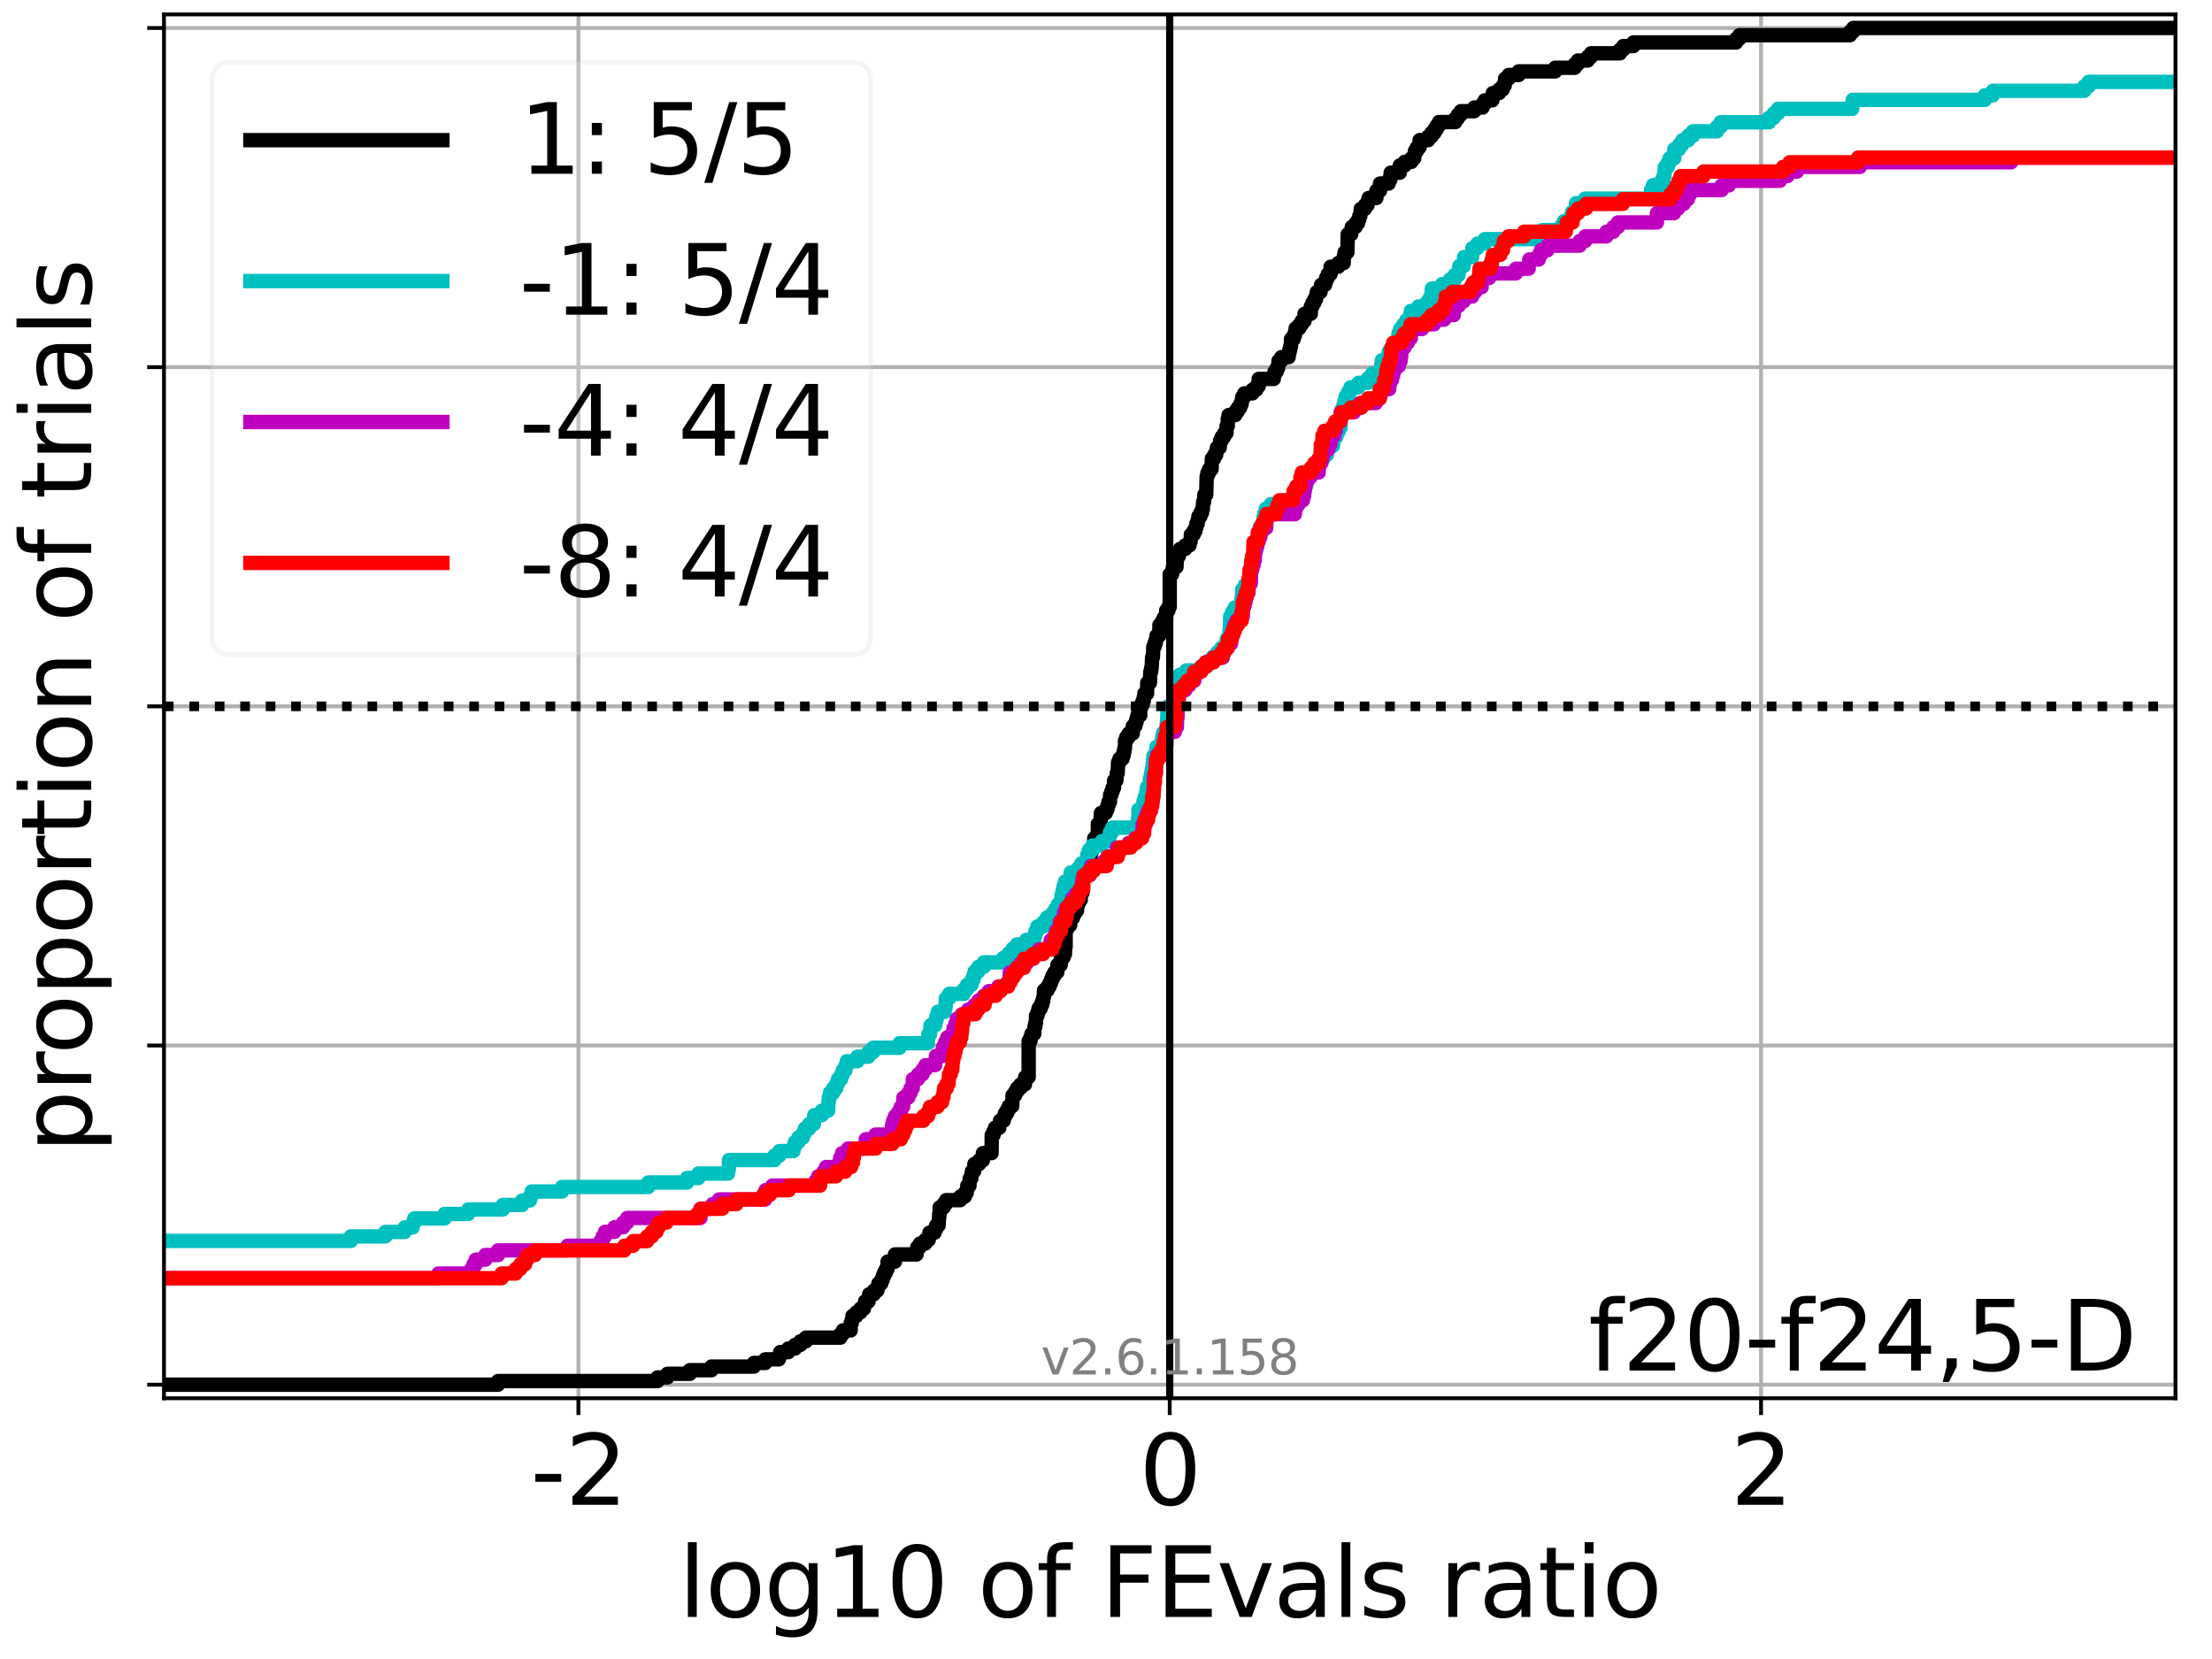 <?xml version="1.0" encoding="utf-8" standalone="no"?>
<!DOCTYPE svg PUBLIC "-//W3C//DTD SVG 1.1//EN"
  "http://www.w3.org/Graphics/SVG/1.1/DTD/svg11.dtd">
<svg xmlns:xlink="http://www.w3.org/1999/xlink" width="460.8pt" height="345.6pt" viewBox="0 0 460.8 345.6" xmlns="http://www.w3.org/2000/svg" version="1.1">
 <defs>
  <style type="text/css">*{stroke-linejoin: round; stroke-linecap: butt}</style>
 </defs>
 <g id="figure_1">
  <g id="patch_1">
   <path d="M 0 345.6 
L 460.8 345.6 
L 460.8 0 
L 0 0 
z
" style="fill: #ffffff"/>
  </g>
  <g id="axes_1">
   <g id="patch_2">
    <path d="M 34.16 291.28 
L 453.192 291.28 
L 453.192 3 
L 34.16 3 
z
" style="fill: #ffffff"/>
   </g>
   <g id="matplotlib.axis_1">
    <g id="xtick_1">
     <g id="line2d_1">
      <path d="M 120.493 291.28 
L 120.493 3 
" clip-path="url(#p7a51841ef0)" style="fill: none; stroke: #b0b0b0; stroke-width: 0.8; stroke-linecap: square"/>
     </g>
     <g id="line2d_2">
      <defs>
       <path id="m9bc8656866" d="M 0 0 
L 0 3.5 
" style="stroke: #000000; stroke-width: 0.8"/>
      </defs>
      <g>
       <use xlink:href="#m9bc8656866" x="120.493" y="291.28" style="stroke: #000000; stroke-width: 0.8"/>
      </g>
     </g>
     <g id="text_1">
      <!-- -2 -->
      <g transform="translate(110.523 313.477)scale(0.2 -0.2)">
       <defs>
        <path id="DejaVuSans-2d" d="M 313 2009 
L 1997 2009 
L 1997 1497 
L 313 1497 
L 313 2009 
z
" transform="scale(0.016)"/>
        <path id="DejaVuSans-32" d="M 1228 531 
L 3431 531 
L 3431 0 
L 469 0 
L 469 531 
Q 828 903 1448 1529 
Q 2069 2156 2228 2338 
Q 2531 2678 2651 2914 
Q 2772 3150 2772 3378 
Q 2772 3750 2511 3984 
Q 2250 4219 1831 4219 
Q 1534 4219 1204 4116 
Q 875 4013 500 3803 
L 500 4441 
Q 881 4594 1212 4672 
Q 1544 4750 1819 4750 
Q 2544 4750 2975 4387 
Q 3406 4025 3406 3419 
Q 3406 3131 3298 2873 
Q 3191 2616 2906 2266 
Q 2828 2175 2409 1742 
Q 1991 1309 1228 531 
z
" transform="scale(0.016)"/>
       </defs>
       <use xlink:href="#DejaVuSans-2d"/>
       <use xlink:href="#DejaVuSans-32" x="36.084"/>
      </g>
     </g>
    </g>
    <g id="xtick_2">
     <g id="line2d_3">
      <path d="M 243.676 291.28 
L 243.676 3 
" clip-path="url(#p7a51841ef0)" style="fill: none; stroke: #b0b0b0; stroke-width: 0.8; stroke-linecap: square"/>
     </g>
     <g id="line2d_4">
      <g>
       <use xlink:href="#m9bc8656866" x="243.676" y="291.28" style="stroke: #000000; stroke-width: 0.8"/>
      </g>
     </g>
     <g id="text_2">
      <!-- 0 -->
      <g transform="translate(237.314 313.477)scale(0.2 -0.2)">
       <defs>
        <path id="DejaVuSans-30" d="M 2034 4250 
Q 1547 4250 1301 3770 
Q 1056 3291 1056 2328 
Q 1056 1369 1301 889 
Q 1547 409 2034 409 
Q 2525 409 2770 889 
Q 3016 1369 3016 2328 
Q 3016 3291 2770 3770 
Q 2525 4250 2034 4250 
z
M 2034 4750 
Q 2819 4750 3233 4129 
Q 3647 3509 3647 2328 
Q 3647 1150 3233 529 
Q 2819 -91 2034 -91 
Q 1250 -91 836 529 
Q 422 1150 422 2328 
Q 422 3509 836 4129 
Q 1250 4750 2034 4750 
z
" transform="scale(0.016)"/>
       </defs>
       <use xlink:href="#DejaVuSans-30"/>
      </g>
     </g>
    </g>
    <g id="xtick_3">
     <g id="line2d_5">
      <path d="M 366.859 291.28 
L 366.859 3 
" clip-path="url(#p7a51841ef0)" style="fill: none; stroke: #b0b0b0; stroke-width: 0.8; stroke-linecap: square"/>
     </g>
     <g id="line2d_6">
      <g>
       <use xlink:href="#m9bc8656866" x="366.859" y="291.28" style="stroke: #000000; stroke-width: 0.8"/>
      </g>
     </g>
     <g id="text_3">
      <!-- 2 -->
      <g transform="translate(360.496 313.477)scale(0.2 -0.2)">
       <use xlink:href="#DejaVuSans-32"/>
      </g>
     </g>
    </g>
    <g id="text_4">
     <!-- log10 of FEvals ratio -->
     <g transform="translate(141.371 336.833)scale(0.2 -0.2)">
      <defs>
       <path id="DejaVuSans-6c" d="M 603 4863 
L 1178 4863 
L 1178 0 
L 603 0 
L 603 4863 
z
" transform="scale(0.016)"/>
       <path id="DejaVuSans-6f" d="M 1959 3097 
Q 1497 3097 1228 2736 
Q 959 2375 959 1747 
Q 959 1119 1226 758 
Q 1494 397 1959 397 
Q 2419 397 2687 759 
Q 2956 1122 2956 1747 
Q 2956 2369 2687 2733 
Q 2419 3097 1959 3097 
z
M 1959 3584 
Q 2709 3584 3137 3096 
Q 3566 2609 3566 1747 
Q 3566 888 3137 398 
Q 2709 -91 1959 -91 
Q 1206 -91 779 398 
Q 353 888 353 1747 
Q 353 2609 779 3096 
Q 1206 3584 1959 3584 
z
" transform="scale(0.016)"/>
       <path id="DejaVuSans-67" d="M 2906 1791 
Q 2906 2416 2648 2759 
Q 2391 3103 1925 3103 
Q 1463 3103 1205 2759 
Q 947 2416 947 1791 
Q 947 1169 1205 825 
Q 1463 481 1925 481 
Q 2391 481 2648 825 
Q 2906 1169 2906 1791 
z
M 3481 434 
Q 3481 -459 3084 -895 
Q 2688 -1331 1869 -1331 
Q 1566 -1331 1297 -1286 
Q 1028 -1241 775 -1147 
L 775 -588 
Q 1028 -725 1275 -790 
Q 1522 -856 1778 -856 
Q 2344 -856 2625 -561 
Q 2906 -266 2906 331 
L 2906 616 
Q 2728 306 2450 153 
Q 2172 0 1784 0 
Q 1141 0 747 490 
Q 353 981 353 1791 
Q 353 2603 747 3093 
Q 1141 3584 1784 3584 
Q 2172 3584 2450 3431 
Q 2728 3278 2906 2969 
L 2906 3500 
L 3481 3500 
L 3481 434 
z
" transform="scale(0.016)"/>
       <path id="DejaVuSans-31" d="M 794 531 
L 1825 531 
L 1825 4091 
L 703 3866 
L 703 4441 
L 1819 4666 
L 2450 4666 
L 2450 531 
L 3481 531 
L 3481 0 
L 794 0 
L 794 531 
z
" transform="scale(0.016)"/>
       <path id="DejaVuSans-20" transform="scale(0.016)"/>
       <path id="DejaVuSans-66" d="M 2375 4863 
L 2375 4384 
L 1825 4384 
Q 1516 4384 1395 4259 
Q 1275 4134 1275 3809 
L 1275 3500 
L 2222 3500 
L 2222 3053 
L 1275 3053 
L 1275 0 
L 697 0 
L 697 3053 
L 147 3053 
L 147 3500 
L 697 3500 
L 697 3744 
Q 697 4328 969 4595 
Q 1241 4863 1831 4863 
L 2375 4863 
z
" transform="scale(0.016)"/>
       <path id="DejaVuSans-46" d="M 628 4666 
L 3309 4666 
L 3309 4134 
L 1259 4134 
L 1259 2759 
L 3109 2759 
L 3109 2228 
L 1259 2228 
L 1259 0 
L 628 0 
L 628 4666 
z
" transform="scale(0.016)"/>
       <path id="DejaVuSans-45" d="M 628 4666 
L 3578 4666 
L 3578 4134 
L 1259 4134 
L 1259 2753 
L 3481 2753 
L 3481 2222 
L 1259 2222 
L 1259 531 
L 3634 531 
L 3634 0 
L 628 0 
L 628 4666 
z
" transform="scale(0.016)"/>
       <path id="DejaVuSans-76" d="M 191 3500 
L 800 3500 
L 1894 563 
L 2988 3500 
L 3597 3500 
L 2284 0 
L 1503 0 
L 191 3500 
z
" transform="scale(0.016)"/>
       <path id="DejaVuSans-61" d="M 2194 1759 
Q 1497 1759 1228 1600 
Q 959 1441 959 1056 
Q 959 750 1161 570 
Q 1363 391 1709 391 
Q 2188 391 2477 730 
Q 2766 1069 2766 1631 
L 2766 1759 
L 2194 1759 
z
M 3341 1997 
L 3341 0 
L 2766 0 
L 2766 531 
Q 2569 213 2275 61 
Q 1981 -91 1556 -91 
Q 1019 -91 701 211 
Q 384 513 384 1019 
Q 384 1609 779 1909 
Q 1175 2209 1959 2209 
L 2766 2209 
L 2766 2266 
Q 2766 2663 2505 2880 
Q 2244 3097 1772 3097 
Q 1472 3097 1187 3025 
Q 903 2953 641 2809 
L 641 3341 
Q 956 3463 1253 3523 
Q 1550 3584 1831 3584 
Q 2591 3584 2966 3190 
Q 3341 2797 3341 1997 
z
" transform="scale(0.016)"/>
       <path id="DejaVuSans-73" d="M 2834 3397 
L 2834 2853 
Q 2591 2978 2328 3040 
Q 2066 3103 1784 3103 
Q 1356 3103 1142 2972 
Q 928 2841 928 2578 
Q 928 2378 1081 2264 
Q 1234 2150 1697 2047 
L 1894 2003 
Q 2506 1872 2764 1633 
Q 3022 1394 3022 966 
Q 3022 478 2636 193 
Q 2250 -91 1575 -91 
Q 1294 -91 989 -36 
Q 684 19 347 128 
L 347 722 
Q 666 556 975 473 
Q 1284 391 1588 391 
Q 1994 391 2212 530 
Q 2431 669 2431 922 
Q 2431 1156 2273 1281 
Q 2116 1406 1581 1522 
L 1381 1569 
Q 847 1681 609 1914 
Q 372 2147 372 2553 
Q 372 3047 722 3315 
Q 1072 3584 1716 3584 
Q 2034 3584 2315 3537 
Q 2597 3491 2834 3397 
z
" transform="scale(0.016)"/>
       <path id="DejaVuSans-72" d="M 2631 2963 
Q 2534 3019 2420 3045 
Q 2306 3072 2169 3072 
Q 1681 3072 1420 2755 
Q 1159 2438 1159 1844 
L 1159 0 
L 581 0 
L 581 3500 
L 1159 3500 
L 1159 2956 
Q 1341 3275 1631 3429 
Q 1922 3584 2338 3584 
Q 2397 3584 2469 3576 
Q 2541 3569 2628 3553 
L 2631 2963 
z
" transform="scale(0.016)"/>
       <path id="DejaVuSans-74" d="M 1172 4494 
L 1172 3500 
L 2356 3500 
L 2356 3053 
L 1172 3053 
L 1172 1153 
Q 1172 725 1289 603 
Q 1406 481 1766 481 
L 2356 481 
L 2356 0 
L 1766 0 
Q 1100 0 847 248 
Q 594 497 594 1153 
L 594 3053 
L 172 3053 
L 172 3500 
L 594 3500 
L 594 4494 
L 1172 4494 
z
" transform="scale(0.016)"/>
       <path id="DejaVuSans-69" d="M 603 3500 
L 1178 3500 
L 1178 0 
L 603 0 
L 603 3500 
z
M 603 4863 
L 1178 4863 
L 1178 4134 
L 603 4134 
L 603 4863 
z
" transform="scale(0.016)"/>
      </defs>
      <use xlink:href="#DejaVuSans-6c"/>
      <use xlink:href="#DejaVuSans-6f" x="27.783"/>
      <use xlink:href="#DejaVuSans-67" x="88.965"/>
      <use xlink:href="#DejaVuSans-31" x="152.441"/>
      <use xlink:href="#DejaVuSans-30" x="216.064"/>
      <use xlink:href="#DejaVuSans-20" x="279.688"/>
      <use xlink:href="#DejaVuSans-6f" x="311.475"/>
      <use xlink:href="#DejaVuSans-66" x="372.656"/>
      <use xlink:href="#DejaVuSans-20" x="407.861"/>
      <use xlink:href="#DejaVuSans-46" x="439.648"/>
      <use xlink:href="#DejaVuSans-45" x="497.168"/>
      <use xlink:href="#DejaVuSans-76" x="560.352"/>
      <use xlink:href="#DejaVuSans-61" x="619.531"/>
      <use xlink:href="#DejaVuSans-6c" x="680.811"/>
      <use xlink:href="#DejaVuSans-73" x="708.594"/>
      <use xlink:href="#DejaVuSans-20" x="760.693"/>
      <use xlink:href="#DejaVuSans-72" x="792.48"/>
      <use xlink:href="#DejaVuSans-61" x="833.594"/>
      <use xlink:href="#DejaVuSans-74" x="894.873"/>
      <use xlink:href="#DejaVuSans-69" x="934.082"/>
      <use xlink:href="#DejaVuSans-6f" x="961.865"/>
     </g>
    </g>
   </g>
   <g id="matplotlib.axis_2">
    <g id="ytick_1">
     <g id="line2d_7">
      <path d="M 34.16 288.454 
L 453.192 288.454 
" clip-path="url(#p7a51841ef0)" style="fill: none; stroke: #b0b0b0; stroke-width: 0.8; stroke-linecap: square"/>
     </g>
     <g id="line2d_8">
      <defs>
       <path id="m81cc909f8d" d="M 0 0 
L -3.5 0 
" style="stroke: #000000; stroke-width: 0.8"/>
      </defs>
      <g>
       <use xlink:href="#m81cc909f8d" x="34.16" y="288.454" style="stroke: #000000; stroke-width: 0.8"/>
      </g>
     </g>
    </g>
    <g id="ytick_2">
     <g id="line2d_9">
      <path d="M 34.16 217.797 
L 453.192 217.797 
" clip-path="url(#p7a51841ef0)" style="fill: none; stroke: #b0b0b0; stroke-width: 0.8; stroke-linecap: square"/>
     </g>
     <g id="line2d_10">
      <g>
       <use xlink:href="#m81cc909f8d" x="34.16" y="217.797" style="stroke: #000000; stroke-width: 0.8"/>
      </g>
     </g>
    </g>
    <g id="ytick_3">
     <g id="line2d_11">
      <path d="M 34.16 147.14 
L 453.192 147.14 
" clip-path="url(#p7a51841ef0)" style="fill: none; stroke: #b0b0b0; stroke-width: 0.8; stroke-linecap: square"/>
     </g>
     <g id="line2d_12">
      <g>
       <use xlink:href="#m81cc909f8d" x="34.16" y="147.14" style="stroke: #000000; stroke-width: 0.8"/>
      </g>
     </g>
    </g>
    <g id="ytick_4">
     <g id="line2d_13">
      <path d="M 34.16 76.483 
L 453.192 76.483 
" clip-path="url(#p7a51841ef0)" style="fill: none; stroke: #b0b0b0; stroke-width: 0.8; stroke-linecap: square"/>
     </g>
     <g id="line2d_14">
      <g>
       <use xlink:href="#m81cc909f8d" x="34.16" y="76.483" style="stroke: #000000; stroke-width: 0.8"/>
      </g>
     </g>
    </g>
    <g id="ytick_5">
     <g id="line2d_15">
      <path d="M 34.16 5.826 
L 453.192 5.826 
" clip-path="url(#p7a51841ef0)" style="fill: none; stroke: #b0b0b0; stroke-width: 0.8; stroke-linecap: square"/>
     </g>
     <g id="line2d_16">
      <g>
       <use xlink:href="#m81cc909f8d" x="34.16" y="5.826" style="stroke: #000000; stroke-width: 0.8"/>
      </g>
     </g>
    </g>
    <g id="text_5">
     <!-- proportion of trials -->
     <g transform="translate(19.001 240.146)rotate(-90)scale(0.2 -0.2)">
      <defs>
       <path id="DejaVuSans-70" d="M 1159 525 
L 1159 -1331 
L 581 -1331 
L 581 3500 
L 1159 3500 
L 1159 2969 
Q 1341 3281 1617 3432 
Q 1894 3584 2278 3584 
Q 2916 3584 3314 3078 
Q 3713 2572 3713 1747 
Q 3713 922 3314 415 
Q 2916 -91 2278 -91 
Q 1894 -91 1617 61 
Q 1341 213 1159 525 
z
M 3116 1747 
Q 3116 2381 2855 2742 
Q 2594 3103 2138 3103 
Q 1681 3103 1420 2742 
Q 1159 2381 1159 1747 
Q 1159 1113 1420 752 
Q 1681 391 2138 391 
Q 2594 391 2855 752 
Q 3116 1113 3116 1747 
z
" transform="scale(0.016)"/>
       <path id="DejaVuSans-6e" d="M 3513 2113 
L 3513 0 
L 2938 0 
L 2938 2094 
Q 2938 2591 2744 2837 
Q 2550 3084 2163 3084 
Q 1697 3084 1428 2787 
Q 1159 2491 1159 1978 
L 1159 0 
L 581 0 
L 581 3500 
L 1159 3500 
L 1159 2956 
Q 1366 3272 1645 3428 
Q 1925 3584 2291 3584 
Q 2894 3584 3203 3211 
Q 3513 2838 3513 2113 
z
" transform="scale(0.016)"/>
      </defs>
      <use xlink:href="#DejaVuSans-70"/>
      <use xlink:href="#DejaVuSans-72" x="63.477"/>
      <use xlink:href="#DejaVuSans-6f" x="102.34"/>
      <use xlink:href="#DejaVuSans-70" x="163.521"/>
      <use xlink:href="#DejaVuSans-6f" x="226.998"/>
      <use xlink:href="#DejaVuSans-72" x="288.18"/>
      <use xlink:href="#DejaVuSans-74" x="329.293"/>
      <use xlink:href="#DejaVuSans-69" x="368.502"/>
      <use xlink:href="#DejaVuSans-6f" x="396.285"/>
      <use xlink:href="#DejaVuSans-6e" x="457.467"/>
      <use xlink:href="#DejaVuSans-20" x="520.846"/>
      <use xlink:href="#DejaVuSans-6f" x="552.633"/>
      <use xlink:href="#DejaVuSans-66" x="613.814"/>
      <use xlink:href="#DejaVuSans-20" x="649.02"/>
      <use xlink:href="#DejaVuSans-74" x="680.807"/>
      <use xlink:href="#DejaVuSans-72" x="720.016"/>
      <use xlink:href="#DejaVuSans-69" x="761.129"/>
      <use xlink:href="#DejaVuSans-61" x="788.912"/>
      <use xlink:href="#DejaVuSans-6c" x="850.191"/>
      <use xlink:href="#DejaVuSans-73" x="877.975"/>
     </g>
    </g>
   </g>
   <g id="line2d_17">
    <path d="M 34.16 288.454 
L 103.75 288.454 
L 103.75 287.7 
L 136.976 287.7 
L 136.976 286.946 
L 139.034 286.946 
L 139.034 286.193 
L 143.698 286.193 
L 143.698 285.439 
L 148.195 285.439 
L 148.195 284.685 
L 157.045 284.685 
L 157.045 283.932 
L 159.42 283.932 
L 159.42 283.178 
L 162.239 283.178 
L 162.239 282.424 
L 162.523 282.424 
L 162.523 281.671 
L 164.221 281.671 
L 164.221 280.917 
L 165.629 280.917 
L 165.629 280.163 
L 166.736 280.163 
L 166.736 279.41 
L 167.891 279.41 
L 167.891 278.656 
L 175.067 278.656 
L 175.067 277.902 
L 175.586 277.902 
L 175.586 277.149 
L 177.208 277.149 
L 177.208 275.641 
L 177.442 275.641 
L 177.442 274.888 
L 177.582 274.888 
L 177.582 274.134 
L 178.404 274.134 
L 178.404 273.38 
L 179.245 273.38 
L 179.245 272.627 
L 179.969 272.627 
L 179.969 271.873 
L 180.207 271.873 
L 180.207 271.119 
L 180.931 271.119 
L 180.931 270.366 
L 181.064 270.366 
L 181.064 269.612 
L 182.031 269.612 
L 182.031 268.858 
L 182.762 268.858 
L 182.762 268.105 
L 182.993 268.105 
L 182.993 267.351 
L 183.597 267.351 
L 183.597 266.597 
L 183.882 266.597 
L 183.882 265.844 
L 184.17 265.844 
L 184.17 265.09 
L 184.559 265.09 
L 184.559 264.336 
L 184.903 264.336 
L 184.903 262.829 
L 186.432 262.829 
L 186.432 261.321 
L 190.933 261.321 
L 190.933 260.568 
L 191.085 260.568 
L 191.085 259.814 
L 191.625 259.814 
L 191.625 259.06 
L 192.736 259.06 
L 192.736 258.307 
L 193.46 258.307 
L 193.46 257.553 
L 193.608 257.553 
L 193.608 256.799 
L 194.675 256.799 
L 194.675 256.046 
L 195.016 256.046 
L 195.016 255.292 
L 195.522 255.292 
L 195.612 253.785 
L 195.637 253.785 
L 195.637 253.031 
L 195.749 253.031 
L 195.749 251.524 
L 196.574 251.524 
L 196.574 250.77 
L 197.088 250.77 
L 197.088 250.016 
L 200.029 250.016 
L 200.029 249.263 
L 200.991 249.263 
L 200.991 248.509 
L 201.386 248.509 
L 201.386 247.755 
L 201.503 247.755 
L 201.503 247.002 
L 201.961 247.002 
L 202.02 245.494 
L 202.348 245.494 
L 202.348 244.741 
L 202.471 244.741 
L 202.471 243.987 
L 202.923 243.987 
L 202.982 242.48 
L 203.973 242.48 
L 203.973 241.726 
L 204.749 241.726 
L 204.757 240.219 
L 206.56 240.219 
L 206.594 236.45 
L 206.968 236.45 
L 206.968 235.697 
L 207.284 235.697 
L 207.284 234.943 
L 208.166 234.943 
L 208.166 234.189 
L 208.321 234.189 
L 208.321 233.436 
L 209.103 233.436 
L 209.103 232.682 
L 209.346 232.682 
L 209.346 231.928 
L 209.787 231.928 
L 209.787 231.175 
L 210.166 231.175 
L 210.166 230.421 
L 210.87 230.421 
L 210.941 228.16 
L 211.471 228.16 
L 211.471 227.406 
L 211.897 227.406 
L 211.897 226.653 
L 212.59 226.653 
L 212.59 225.899 
L 213.52 225.899 
L 213.552 224.392 
L 214.289 224.392 
L 214.289 216.855 
L 214.664 216.855 
L 214.664 216.101 
L 214.877 216.101 
L 214.877 215.347 
L 215.453 215.347 
L 215.511 213.84 
L 215.683 213.84 
L 215.683 213.086 
L 215.818 213.086 
L 215.818 211.579 
L 216.135 211.579 
L 216.135 210.825 
L 216.348 210.825 
L 216.348 210.072 
L 216.805 210.072 
L 216.805 209.318 
L 217.108 209.318 
L 217.108 208.564 
L 217.321 208.564 
L 217.321 207.811 
L 217.44 207.811 
L 217.486 206.303 
L 218.21 206.303 
L 218.21 205.55 
L 218.637 205.55 
L 218.637 204.796 
L 218.953 204.796 
L 218.953 204.042 
L 219.238 204.042 
L 219.238 203.289 
L 219.657 203.289 
L 219.657 202.535 
L 220.258 202.535 
L 220.272 201.028 
L 220.964 201.028 
L 221.012 199.52 
L 221.509 199.52 
L 221.509 198.767 
L 221.838 198.767 
L 221.889 197.259 
L 221.985 197.259 
L 221.99 193.491 
L 222.359 193.491 
L 222.359 192.737 
L 222.927 192.737 
L 222.994 191.23 
L 223.514 191.23 
L 223.514 190.476 
L 223.83 190.476 
L 223.83 189.723 
L 224.36 189.723 
L 224.402 188.215 
L 224.707 188.215 
L 224.707 187.462 
L 225.135 187.462 
L 225.135 185.954 
L 225.509 185.954 
L 225.561 183.693 
L 225.655 183.693 
L 225.655 182.939 
L 225.812 182.939 
L 225.812 182.186 
L 226.082 182.186 
L 226.082 181.432 
L 226.38 181.432 
L 226.38 180.678 
L 226.664 180.678 
L 226.664 179.925 
L 227.117 179.925 
L 227.221 177.664 
L 227.344 177.664 
L 227.344 176.91 
L 227.65 176.91 
L 227.65 176.156 
L 227.953 176.156 
L 227.953 174.649 
L 228.492 174.649 
L 228.492 173.895 
L 228.701 173.895 
L 228.707 171.634 
L 229.258 171.634 
L 229.335 169.373 
L 230.359 169.373 
L 230.359 168.62 
L 230.689 168.62 
L 230.689 167.866 
L 230.889 167.866 
L 230.889 167.112 
L 231.209 167.112 
L 231.256 165.605 
L 231.525 165.605 
L 231.525 164.851 
L 231.781 164.851 
L 231.781 164.098 
L 232.066 164.098 
L 232.097 162.59 
L 232.561 162.59 
L 232.641 161.083 
L 232.83 161.083 
L 232.916 158.822 
L 233.204 158.822 
L 233.204 158.068 
L 233.853 158.068 
L 233.853 157.315 
L 234.075 157.315 
L 234.075 156.561 
L 234.238 156.561 
L 234.238 155.807 
L 234.359 155.807 
L 234.359 154.3 
L 234.64 154.3 
L 234.64 153.546 
L 235.135 153.546 
L 235.135 152.793 
L 235.981 152.793 
L 235.981 151.285 
L 236.5 151.285 
L 236.5 150.532 
L 236.734 150.532 
L 236.734 149.778 
L 236.954 149.778 
L 236.954 149.024 
L 237.535 149.024 
L 237.535 147.517 
L 237.707 147.517 
L 237.707 146.763 
L 238.038 146.763 
L 238.038 146.009 
L 238.27 146.009 
L 238.27 145.256 
L 238.384 145.256 
L 238.384 144.502 
L 238.943 144.502 
L 239 142.241 
L 239.553 142.241 
L 239.627 139.98 
L 239.793 139.98 
L 239.793 139.226 
L 239.905 139.226 
L 240.006 136.965 
L 240.165 136.965 
L 240.261 134.704 
L 240.525 134.704 
L 240.525 133.951 
L 240.781 133.951 
L 240.781 133.197 
L 240.916 133.197 
L 240.916 132.443 
L 241.491 132.443 
L 241.535 130.182 
L 242.054 130.182 
L 242.054 129.429 
L 242.443 129.429 
L 242.443 128.675 
L 242.943 128.675 
L 242.943 127.168 
L 243.405 127.168 
L 243.405 126.414 
L 243.676 126.414 
L 243.676 119.631 
L 244.167 119.631 
L 244.167 118.877 
L 244.353 118.877 
L 244.353 118.124 
L 245.084 118.124 
L 245.122 116.616 
L 245.205 116.616 
L 245.205 115.863 
L 245.569 115.863 
L 245.569 115.109 
L 245.817 115.109 
L 245.817 114.355 
L 246.903 114.355 
L 246.903 113.602 
L 247.799 113.602 
L 247.799 112.848 
L 248.023 112.848 
L 248.092 111.341 
L 248.667 111.341 
L 248.667 110.587 
L 249.044 110.587 
L 249.044 109.833 
L 249.23 109.833 
L 249.23 109.08 
L 249.5 109.08 
L 249.5 108.326 
L 249.645 108.326 
L 249.645 107.572 
L 250.075 107.572 
L 250.075 106.818 
L 250.398 106.818 
L 250.398 106.065 
L 250.573 106.065 
L 250.638 104.557 
L 250.831 104.557 
L 250.889 103.05 
L 251.275 103.05 
L 251.371 99.282 
L 251.53 99.282 
L 251.53 98.528 
L 251.845 98.528 
L 251.845 97.774 
L 252.381 97.774 
L 252.463 95.513 
L 252.948 95.513 
L 252.948 94.76 
L 253.353 94.76 
L 253.353 94.006 
L 253.512 94.006 
L 253.512 93.252 
L 254.094 93.252 
L 254.189 91.745 
L 254.522 91.745 
L 254.522 90.991 
L 255.026 90.991 
L 255.026 90.238 
L 255.494 90.238 
L 255.522 88.73 
L 255.766 88.73 
L 255.766 87.223 
L 255.934 87.223 
L 255.934 86.469 
L 257.34 86.469 
L 257.34 85.716 
L 257.845 85.716 
L 257.845 84.962 
L 258.34 84.962 
L 258.34 84.208 
L 258.645 84.208 
L 258.645 83.455 
L 258.786 83.455 
L 258.786 82.701 
L 259.185 82.701 
L 259.185 81.947 
L 260.912 81.947 
L 260.912 81.194 
L 261.717 81.194 
L 261.717 80.44 
L 262.217 80.44 
L 262.217 78.933 
L 265.353 78.933 
L 265.353 78.179 
L 265.509 78.179 
L 265.509 77.425 
L 265.955 77.425 
L 265.955 76.672 
L 266.26 76.672 
L 266.34 75.164 
L 266.922 75.164 
L 266.922 74.411 
L 268.439 74.411 
L 268.439 73.657 
L 268.594 73.657 
L 268.594 72.903 
L 268.774 72.903 
L 268.774 72.15 
L 268.939 72.15 
L 268.939 70.642 
L 269.491 70.642 
L 269.491 69.888 
L 269.758 69.888 
L 269.758 69.135 
L 269.912 69.135 
L 269.912 68.381 
L 270.673 68.381 
L 270.673 67.627 
L 271.168 67.627 
L 271.168 66.874 
L 271.757 66.874 
L 271.757 65.366 
L 273.063 65.366 
L 273.063 63.859 
L 273.391 63.859 
L 273.391 63.105 
L 273.795 63.105 
L 273.795 62.352 
L 274.154 62.352 
L 274.154 61.598 
L 274.307 61.598 
L 274.307 60.844 
L 275.082 60.844 
L 275.082 60.091 
L 275.204 60.091 
L 275.204 59.337 
L 276.038 59.337 
L 276.038 58.583 
L 276.279 58.583 
L 276.279 57.83 
L 276.634 57.83 
L 276.634 57.076 
L 277.186 57.076 
L 277.186 55.569 
L 278.775 55.569 
L 278.775 54.815 
L 279.908 54.815 
L 279.959 53.308 
L 280.113 53.308 
L 280.113 52.554 
L 280.684 52.554 
L 280.758 48.786 
L 281.491 48.786 
L 281.602 47.278 
L 282.379 47.278 
L 282.379 46.525 
L 282.899 46.525 
L 282.899 45.771 
L 283.155 45.771 
L 283.155 45.017 
L 283.379 45.017 
L 283.48 43.51 
L 284.329 43.51 
L 284.329 42.756 
L 284.881 42.756 
L 284.881 42.003 
L 285.105 42.003 
L 285.105 41.249 
L 286.727 41.249 
L 286.727 39.742 
L 287.48 39.742 
L 287.48 38.234 
L 289.276 38.234 
L 289.276 37.481 
L 289.621 37.481 
L 289.702 35.973 
L 291.603 35.973 
L 291.603 34.466 
L 292.632 34.466 
L 292.632 33.712 
L 294.037 33.712 
L 294.037 32.959 
L 294.612 32.959 
L 294.612 32.205 
L 294.754 32.205 
L 294.754 31.451 
L 295.175 31.451 
L 295.175 30.697 
L 295.727 30.697 
L 295.727 29.19 
L 297.524 29.19 
L 297.524 28.436 
L 298.204 28.436 
L 298.204 27.683 
L 298.817 27.683 
L 298.817 26.929 
L 299.299 26.929 
L 299.299 26.175 
L 299.772 26.175 
L 299.772 25.422 
L 303.182 25.422 
L 303.182 24.668 
L 303.693 24.668 
L 303.693 23.914 
L 304.306 23.914 
L 304.306 23.161 
L 307.113 23.161 
L 307.113 22.407 
L 308.839 22.407 
L 308.839 21.653 
L 309.295 21.653 
L 309.295 20.9 
L 310.877 20.9 
L 310.967 19.392 
L 312.285 19.392 
L 312.285 18.639 
L 313.046 18.639 
L 313.046 17.885 
L 313.436 17.885 
L 313.541 16.378 
L 314.268 16.378 
L 314.268 15.624 
L 316.367 15.624 
L 316.367 14.87 
L 323.975 14.87 
L 323.975 14.117 
L 328.041 14.117 
L 328.041 13.363 
L 328.685 13.363 
L 328.685 12.609 
L 330.75 12.609 
L 330.75 11.856 
L 331.429 11.856 
L 331.429 11.102 
L 337.472 11.102 
L 337.472 10.348 
L 338.151 10.348 
L 338.151 9.595 
L 340.264 9.595 
L 340.264 8.841 
L 361.665 8.841 
L 361.665 8.087 
L 362.344 8.087 
L 362.344 7.334 
L 385.4 7.334 
L 385.4 6.58 
L 386.079 6.58 
L 386.079 5.826 
L 453.192 5.826 
L 453.192 5.826 
" clip-path="url(#p7a51841ef0)" style="fill: none; stroke: #000000; stroke-width: 3; stroke-linecap: square"/>
   </g>
   <g id="line2d_18">
    <path clip-path="url(#p7a51841ef0)" style="fill: none; stroke: #000000; stroke-width: 3; stroke-linecap: square"/>
   </g>
   <g id="line2d_19">
    <path d="M 34.16 258.506 
L 73.087 258.506 
L 73.087 257.571 
L 80.28 257.571 
L 80.28 256.635 
L 84.31 256.635 
L 84.31 255.699 
L 85.942 255.699 
L 85.942 254.763 
L 86.292 254.763 
L 86.292 253.827 
L 92.606 253.827 
L 92.606 252.891 
L 97.544 252.891 
L 97.544 251.955 
L 104.737 251.955 
L 104.737 251.02 
L 108.767 251.02 
L 108.767 250.084 
L 110.399 250.084 
L 110.399 249.148 
L 110.749 249.148 
L 110.749 248.212 
L 117.063 248.212 
L 117.063 247.276 
L 135.054 247.276 
L 135.054 246.34 
L 143.127 246.34 
L 143.127 245.405 
L 145.487 245.405 
L 145.487 244.469 
L 151.667 244.469 
L 151.667 243.533 
L 151.839 243.533 
L 151.851 241.661 
L 161.359 241.661 
L 161.359 240.725 
L 162.361 240.725 
L 162.361 239.789 
L 165.295 239.789 
L 165.295 238.854 
L 165.581 238.854 
L 165.581 237.918 
L 166.325 237.918 
L 166.325 236.982 
L 167.265 236.982 
L 167.265 236.046 
L 167.654 236.046 
L 167.654 235.11 
L 168.551 235.11 
L 168.551 234.174 
L 169.553 234.174 
L 169.625 232.303 
L 171.218 232.303 
L 171.218 231.367 
L 172.525 231.367 
L 172.581 229.495 
L 172.661 229.495 
L 172.661 228.559 
L 172.9 228.559 
L 172.9 227.623 
L 173.583 227.623 
L 173.583 226.687 
L 174.214 226.687 
L 174.214 225.752 
L 174.564 225.752 
L 174.564 224.816 
L 175.216 224.816 
L 175.216 223.88 
L 175.566 223.88 
L 175.566 222.944 
L 176.124 222.944 
L 176.124 222.008 
L 176.418 222.008 
L 176.418 221.072 
L 178.614 221.072 
L 178.614 220.136 
L 180.878 220.136 
L 180.878 219.201 
L 181.88 219.201 
L 181.88 218.265 
L 187.376 218.265 
L 187.376 217.329 
L 193.265 217.329 
L 193.265 216.393 
L 193.385 216.393 
L 193.385 215.457 
L 193.748 215.457 
L 193.858 213.586 
L 194.828 213.586 
L 194.828 212.65 
L 195.067 212.65 
L 195.067 211.714 
L 195.356 211.714 
L 195.356 210.778 
L 196.799 210.778 
L 196.799 209.842 
L 196.982 209.842 
L 197.038 207.97 
L 197.734 207.97 
L 197.734 207.035 
L 200.781 207.035 
L 200.781 206.099 
L 201.448 206.099 
L 201.448 205.163 
L 202.382 205.163 
L 202.382 204.227 
L 202.751 204.227 
L 202.751 203.291 
L 203.046 203.291 
L 203.046 202.355 
L 203.808 202.355 
L 203.808 201.419 
L 204.947 201.419 
L 204.947 200.484 
L 209.011 200.484 
L 209.011 199.548 
L 210.128 199.548 
L 210.128 198.612 
L 210.912 198.612 
L 210.912 197.676 
L 211.833 197.676 
L 211.833 196.74 
L 213.772 196.74 
L 213.772 195.804 
L 215.432 195.804 
L 215.432 194.868 
L 215.727 194.868 
L 215.727 193.933 
L 216.094 193.933 
L 216.094 192.997 
L 217.402 192.997 
L 217.402 192.061 
L 218.105 192.061 
L 218.105 191.125 
L 219.287 191.125 
L 219.287 190.189 
L 219.901 190.189 
L 219.901 189.253 
L 220.432 189.253 
L 220.432 188.318 
L 221.059 188.318 
L 221.132 186.446 
L 221.365 186.446 
L 221.365 185.51 
L 221.558 185.51 
L 221.558 184.574 
L 221.871 184.574 
L 221.871 183.638 
L 222.998 183.638 
L 223.035 181.767 
L 224.604 181.767 
L 224.604 180.831 
L 225.252 180.831 
L 225.252 179.895 
L 226.397 179.895 
L 226.506 178.023 
L 226.839 178.023 
L 226.839 177.087 
L 227.523 177.087 
L 227.523 176.151 
L 229.539 176.151 
L 229.539 175.216 
L 230.981 175.216 
L 230.981 174.28 
L 231.22 174.28 
L 231.22 173.344 
L 231.687 173.344 
L 231.687 172.408 
L 236.934 172.408 
L 236.934 171.472 
L 237.052 171.472 
L 237.052 170.536 
L 237.165 170.536 
L 237.175 168.665 
L 238.178 168.665 
L 238.229 166.793 
L 238.534 166.793 
L 238.534 165.857 
L 238.785 165.857 
L 238.785 164.921 
L 238.938 164.921 
L 238.938 163.985 
L 239.481 163.985 
L 239.559 162.114 
L 239.758 162.114 
L 239.758 161.178 
L 239.939 161.178 
L 239.939 160.242 
L 240.079 160.242 
L 240.184 158.37 
L 240.272 158.37 
L 240.272 157.434 
L 240.845 157.434 
L 240.941 155.563 
L 241.99 155.563 
L 242.086 153.691 
L 242.242 153.691 
L 242.242 152.755 
L 242.99 152.755 
L 243.017 150.883 
L 243.116 150.883 
L 243.226 148.076 
L 243.299 148.076 
L 243.299 147.14 
L 244.499 147.14 
L 244.499 146.204 
L 244.75 146.204 
L 244.75 145.268 
L 245.165 145.268 
L 245.269 141.525 
L 245.724 141.525 
L 245.724 140.589 
L 247.136 140.589 
L 247.136 139.653 
L 250.307 139.653 
L 250.307 138.717 
L 251.585 138.717 
L 251.585 137.781 
L 252.666 137.781 
L 252.666 136.846 
L 253.577 136.846 
L 253.577 135.91 
L 254.419 135.91 
L 254.419 134.974 
L 255.479 134.974 
L 255.564 133.102 
L 256.054 133.102 
L 256.136 131.231 
L 256.192 131.231 
L 256.277 128.423 
L 256.69 128.423 
L 256.69 127.487 
L 257.236 127.487 
L 257.236 126.551 
L 258.534 126.551 
L 258.61 124.68 
L 258.733 124.68 
L 258.765 122.808 
L 259.332 122.808 
L 259.332 121.872 
L 260.093 121.872 
L 260.093 120.936 
L 260.344 120.936 
L 260.344 120 
L 260.508 120 
L 260.508 119.064 
L 260.66 119.064 
L 260.66 118.129 
L 260.796 118.129 
L 260.796 117.193 
L 261.105 117.193 
L 261.105 116.257 
L 261.303 116.257 
L 261.317 114.385 
L 261.726 114.385 
L 261.798 112.513 
L 262.101 112.513 
L 262.157 110.642 
L 262.47 110.642 
L 262.47 109.706 
L 263.076 109.706 
L 263.076 108.77 
L 263.201 108.77 
L 263.201 107.834 
L 263.398 107.834 
L 263.398 106.898 
L 263.696 106.898 
L 263.696 105.962 
L 264.73 105.962 
L 264.73 105.027 
L 269.818 105.027 
L 269.818 104.091 
L 270.008 104.091 
L 270.008 103.155 
L 270.751 103.155 
L 270.751 102.219 
L 270.963 102.219 
L 270.963 101.283 
L 272.089 101.283 
L 272.184 99.412 
L 272.307 99.412 
L 272.307 98.476 
L 273.666 98.476 
L 273.666 97.54 
L 273.917 97.54 
L 273.917 96.604 
L 274.89 96.604 
L 274.89 95.668 
L 275.648 95.668 
L 275.648 94.732 
L 276.425 94.732 
L 276.425 93.796 
L 276.65 93.796 
L 276.65 92.861 
L 277.695 92.861 
L 277.75 90.989 
L 278.397 90.989 
L 278.397 90.053 
L 278.795 90.053 
L 278.795 89.117 
L 279.255 89.117 
L 279.267 87.245 
L 279.38 87.245 
L 279.452 85.374 
L 279.84 85.374 
L 279.84 84.438 
L 280.079 84.438 
L 280.079 83.502 
L 280.324 83.502 
L 280.324 82.566 
L 280.845 82.566 
L 280.845 81.63 
L 281.319 81.63 
L 281.319 80.694 
L 282.991 80.694 
L 282.991 79.759 
L 284.965 79.759 
L 284.965 78.823 
L 285.793 78.823 
L 285.793 77.887 
L 287.583 77.887 
L 287.583 76.951 
L 287.706 76.951 
L 287.706 76.015 
L 287.855 76.015 
L 287.855 75.079 
L 289.066 75.079 
L 289.066 74.144 
L 289.317 74.144 
L 289.317 73.208 
L 290.29 73.208 
L 290.29 72.272 
L 290.654 72.272 
L 290.654 71.336 
L 291.268 71.336 
L 291.324 69.464 
L 291.656 69.464 
L 291.656 68.528 
L 292.368 68.528 
L 292.368 67.593 
L 292.998 67.593 
L 292.998 66.657 
L 293.741 66.657 
L 293.741 65.721 
L 293.897 65.721 
L 293.897 64.785 
L 295.485 64.785 
L 295.485 63.849 
L 297.259 63.849 
L 297.259 62.913 
L 297.879 62.913 
L 297.879 61.977 
L 298.174 61.977 
L 298.284 60.106 
L 300.444 60.106 
L 300.444 59.17 
L 302.044 59.17 
L 302.044 58.234 
L 303.046 58.234 
L 303.046 57.298 
L 303.835 57.298 
L 303.835 56.362 
L 303.999 56.362 
L 303.999 55.426 
L 304.913 55.426 
L 305.001 53.555 
L 306.668 53.555 
L 306.723 51.683 
L 307.767 51.683 
L 307.767 50.747 
L 309.297 50.747 
L 309.297 49.811 
L 321.164 49.811 
L 321.274 47.94 
L 325.284 47.94 
L 325.284 47.004 
L 325.792 47.004 
L 325.792 46.068 
L 327.156 46.068 
L 327.156 45.132 
L 327.461 45.132 
L 327.461 44.196 
L 328.238 44.196 
L 328.311 42.325 
L 330.177 42.325 
L 330.177 41.389 
L 343.941 41.389 
L 343.953 39.517 
L 344.344 39.517 
L 344.344 38.581 
L 346.117 38.581 
L 346.117 37.645 
L 346.512 37.645 
L 346.512 36.709 
L 346.738 36.709 
L 346.806 34.838 
L 347.416 34.838 
L 347.416 33.902 
L 347.808 33.902 
L 347.808 32.966 
L 348.779 32.966 
L 348.781 31.094 
L 349.781 31.094 
L 349.781 30.158 
L 350.451 30.158 
L 350.451 29.223 
L 351.67 29.223 
L 351.67 28.287 
L 352.672 28.287 
L 352.672 27.351 
L 357.683 27.351 
L 357.683 26.415 
L 358.427 26.415 
L 358.427 25.479 
L 368.52 25.479 
L 368.52 24.543 
L 369.502 24.543 
L 369.502 23.607 
L 370.406 23.607 
L 370.406 22.672 
L 385.85 22.672 
L 385.96 20.8 
L 413.467 20.8 
L 413.467 19.864 
L 415.137 19.864 
L 415.137 18.928 
L 434.188 18.928 
L 434.188 17.992 
L 435.092 17.992 
L 435.092 17.057 
L 453.192 17.057 
L 453.192 17.057 
" clip-path="url(#p7a51841ef0)" style="fill: none; stroke: #00bfbf; stroke-width: 3; stroke-linecap: square"/>
   </g>
   <g id="line2d_20">
    <path clip-path="url(#p7a51841ef0)" style="fill: none; stroke: #00bfbf; stroke-width: 3; stroke-linecap: square"/>
   </g>
   <g id="line2d_21">
    <path d="M 34.16 266.268 
L 91.332 266.268 
L 91.332 265.303 
L 98.166 265.303 
L 98.166 264.339 
L 98.648 264.339 
L 98.648 263.374 
L 99.122 263.374 
L 99.122 262.41 
L 101.111 262.41 
L 101.111 261.445 
L 103.763 261.445 
L 103.763 260.48 
L 118.233 260.48 
L 118.233 259.516 
L 125.067 259.516 
L 125.067 258.551 
L 125.549 258.551 
L 125.549 257.587 
L 126.022 257.587 
L 126.022 256.622 
L 128.011 256.622 
L 128.011 255.657 
L 129.82 255.657 
L 129.82 254.693 
L 130.663 254.693 
L 130.663 253.728 
L 145.911 253.728 
L 145.911 251.799 
L 148.44 251.799 
L 148.44 250.834 
L 149.783 250.834 
L 149.783 249.87 
L 159.399 249.87 
L 159.471 247.941 
L 160.899 247.941 
L 160.899 246.976 
L 169.915 246.976 
L 169.915 246.011 
L 170.441 246.011 
L 170.441 245.047 
L 171.541 245.047 
L 171.541 244.082 
L 172.071 244.082 
L 172.071 243.118 
L 174.781 243.118 
L 174.781 242.153 
L 175.019 242.153 
L 175.019 241.188 
L 175.411 241.188 
L 175.411 240.224 
L 176.683 240.224 
L 176.683 239.259 
L 180.212 239.259 
L 180.212 238.295 
L 180.358 238.295 
L 180.358 237.33 
L 182.375 237.33 
L 182.375 236.365 
L 185.684 236.365 
L 185.684 235.401 
L 185.812 235.401 
L 185.812 234.436 
L 186.05 234.436 
L 186.05 233.472 
L 186.442 233.472 
L 186.442 232.507 
L 187.192 232.507 
L 187.192 231.542 
L 187.674 231.542 
L 187.674 230.578 
L 188.147 230.578 
L 188.199 228.649 
L 189.209 228.649 
L 189.209 227.684 
L 189.691 227.684 
L 189.691 226.719 
L 190.136 226.719 
L 190.164 224.79 
L 191.243 224.79 
L 191.243 223.826 
L 192.153 223.826 
L 192.153 222.861 
L 192.789 222.861 
L 192.789 221.896 
L 194.805 221.896 
L 194.805 220.932 
L 194.982 220.932 
L 194.982 219.967 
L 196.256 219.967 
L 196.256 219.003 
L 196.494 219.003 
L 196.494 218.038 
L 196.885 218.038 
L 196.885 217.073 
L 197.341 217.073 
L 197.341 216.109 
L 198.412 216.109 
L 198.412 215.144 
L 198.65 215.144 
L 198.65 214.18 
L 199.042 214.18 
L 199.042 213.215 
L 199.323 213.215 
L 199.323 212.25 
L 200.37 212.25 
L 200.37 211.286 
L 201.686 211.286 
L 201.686 210.321 
L 202.995 210.321 
L 202.995 209.357 
L 203.843 209.357 
L 203.843 208.392 
L 204.973 208.392 
L 204.973 207.427 
L 206.013 207.427 
L 206.013 206.463 
L 207.954 206.463 
L 207.954 205.498 
L 209.933 205.498 
L 209.933 204.534 
L 210.342 204.534 
L 210.355 202.604 
L 211.799 202.604 
L 211.799 201.64 
L 212.585 201.64 
L 212.585 200.675 
L 213.895 200.675 
L 213.895 199.711 
L 215.301 199.711 
L 215.301 198.746 
L 216.456 198.746 
L 216.456 197.781 
L 218.613 197.781 
L 218.613 196.817 
L 218.874 196.817 
L 218.874 195.852 
L 219.699 195.852 
L 219.699 194.888 
L 220.002 194.888 
L 220.002 193.923 
L 220.719 193.923 
L 220.798 191.994 
L 221.529 191.994 
L 221.529 191.029 
L 221.664 191.029 
L 221.664 190.065 
L 222.079 190.065 
L 222.079 189.1 
L 222.955 189.1 
L 222.955 188.135 
L 223.359 188.135 
L 223.359 187.171 
L 224.096 187.171 
L 224.096 186.206 
L 224.961 186.206 
L 224.961 185.242 
L 225.338 185.242 
L 225.338 184.277 
L 225.462 184.277 
L 225.462 183.312 
L 225.678 183.312 
L 225.678 182.348 
L 227.038 182.348 
L 227.038 181.383 
L 227.27 181.383 
L 227.27 180.419 
L 229.906 180.419 
L 229.906 179.454 
L 230.706 179.454 
L 230.706 178.489 
L 232.561 178.489 
L 232.561 177.525 
L 232.696 177.525 
L 232.696 176.56 
L 235.128 176.56 
L 235.128 175.596 
L 236.494 175.596 
L 236.494 174.631 
L 237.746 174.631 
L 237.746 173.666 
L 238 173.666 
L 238.024 171.737 
L 238.699 171.737 
L 238.809 169.808 
L 239.174 169.808 
L 239.174 168.843 
L 239.795 168.843 
L 239.795 167.879 
L 239.978 167.879 
L 239.978 166.914 
L 240.143 166.914 
L 240.242 164.985 
L 240.349 164.985 
L 240.366 162.091 
L 240.496 162.091 
L 240.496 161.127 
L 240.793 161.127 
L 240.825 158.233 
L 241.083 158.233 
L 241.083 157.268 
L 242.443 157.268 
L 242.505 155.339 
L 242.983 155.339 
L 243.004 153.41 
L 243.139 153.41 
L 243.139 152.445 
L 244.754 152.445 
L 244.754 151.481 
L 245.161 151.481 
L 245.201 149.551 
L 245.295 149.551 
L 245.348 146.658 
L 245.455 146.658 
L 245.455 145.693 
L 245.571 145.693 
L 245.571 144.729 
L 245.752 144.729 
L 245.752 143.764 
L 246.937 143.764 
L 246.937 142.799 
L 247.727 142.799 
L 247.727 141.835 
L 248.778 141.835 
L 248.778 140.87 
L 249.093 140.87 
L 249.093 139.906 
L 250.206 139.906 
L 250.206 138.941 
L 251.175 138.941 
L 251.175 137.976 
L 252.731 137.976 
L 252.731 137.012 
L 254.709 137.012 
L 254.709 136.047 
L 255.007 136.047 
L 255.007 135.083 
L 255.724 135.083 
L 255.724 134.118 
L 256.444 134.118 
L 256.444 132.189 
L 256.95 132.189 
L 256.95 131.224 
L 257.084 131.224 
L 257.084 130.26 
L 257.583 130.26 
L 257.583 129.295 
L 258.388 129.295 
L 258.388 128.33 
L 258.907 128.33 
L 258.924 126.401 
L 259.221 126.401 
L 259.221 125.437 
L 259.467 125.437 
L 259.467 124.472 
L 259.713 124.472 
L 259.713 123.507 
L 260.078 123.507 
L 260.159 121.578 
L 260.556 121.578 
L 260.649 118.684 
L 260.86 118.684 
L 260.86 117.72 
L 261.157 117.72 
L 261.157 116.755 
L 261.377 116.755 
L 261.483 114.826 
L 261.618 114.826 
L 261.618 113.861 
L 261.909 113.861 
L 261.909 112.897 
L 262.176 112.897 
L 262.176 111.932 
L 262.542 111.932 
L 262.542 110.968 
L 262.806 110.968 
L 262.806 110.003 
L 263.775 110.003 
L 263.883 107.109 
L 269.738 107.109 
L 269.738 106.145 
L 269.933 106.145 
L 269.933 105.18 
L 270.455 105.18 
L 270.455 104.215 
L 271.433 104.215 
L 271.433 103.251 
L 271.689 103.251 
L 271.689 102.286 
L 271.815 102.286 
L 271.815 101.322 
L 271.927 101.322 
L 271.927 100.357 
L 272.318 100.357 
L 272.318 99.392 
L 273.029 99.392 
L 273.029 98.428 
L 274.71 98.428 
L 274.8 96.499 
L 275.247 96.499 
L 275.247 95.534 
L 275.501 95.534 
L 275.501 94.569 
L 275.798 94.569 
L 275.798 93.605 
L 276.727 93.605 
L 276.727 92.64 
L 277.119 92.64 
L 277.119 91.676 
L 277.314 91.676 
L 277.314 90.711 
L 277.947 90.711 
L 277.947 89.746 
L 278.267 89.746 
L 278.267 87.817 
L 279.271 87.817 
L 279.288 85.888 
L 282.074 85.888 
L 282.074 84.923 
L 283.318 84.923 
L 283.318 83.959 
L 286.613 83.959 
L 286.613 82.994 
L 287.456 82.994 
L 287.456 82.03 
L 287.759 82.03 
L 287.759 81.065 
L 289.396 81.065 
L 289.396 80.1 
L 289.531 80.1 
L 289.531 79.136 
L 289.978 79.136 
L 289.978 78.171 
L 290.232 78.171 
L 290.232 77.207 
L 290.529 77.207 
L 290.529 76.242 
L 291.412 76.242 
L 291.412 75.277 
L 291.755 75.277 
L 291.755 74.313 
L 291.889 74.313 
L 291.954 72.384 
L 292.588 72.384 
L 292.588 71.419 
L 293.256 71.419 
L 293.256 70.454 
L 293.912 70.454 
L 293.929 68.525 
L 296.231 68.525 
L 296.231 67.561 
L 298.732 67.561 
L 298.732 66.596 
L 300.824 66.596 
L 300.824 65.631 
L 302.841 65.631 
L 302.921 63.702 
L 303.897 63.702 
L 303.897 62.738 
L 304.938 62.738 
L 304.938 61.773 
L 306.685 61.773 
L 306.685 60.808 
L 307.318 60.808 
L 307.318 59.844 
L 308.643 59.844 
L 308.66 57.915 
L 310.219 57.915 
L 310.219 56.95 
L 315.782 56.95 
L 315.782 55.985 
L 318.437 55.985 
L 318.437 55.021 
L 318.572 55.021 
L 318.572 54.056 
L 320.555 54.056 
L 320.555 53.092 
L 321.004 53.092 
L 321.004 52.127 
L 322.37 52.127 
L 322.37 51.162 
L 329.079 51.162 
L 329.079 50.198 
L 330.232 50.198 
L 330.232 49.233 
L 334.654 49.233 
L 334.654 48.269 
L 336.082 48.269 
L 336.082 47.304 
L 337.051 47.304 
L 337.051 46.339 
L 345.169 46.339 
L 345.169 44.41 
L 348.738 44.41 
L 348.738 43.446 
L 349.582 43.446 
L 349.582 42.481 
L 350.755 42.481 
L 350.755 41.516 
L 351.598 41.516 
L 351.598 40.552 
L 352.055 40.552 
L 352.055 39.587 
L 358.658 39.587 
L 358.658 38.623 
L 360.158 38.623 
L 360.158 37.658 
L 370.799 37.658 
L 370.799 36.693 
L 372.344 36.693 
L 372.344 35.729 
L 374.361 35.729 
L 374.361 34.764 
L 387.457 34.764 
L 387.457 33.8 
L 418.957 33.8 
L 418.957 32.835 
L 453.192 32.835 
L 453.192 32.835 
" clip-path="url(#p7a51841ef0)" style="fill: none; stroke: #bf00bf; stroke-width: 3; stroke-linecap: square"/>
   </g>
   <g id="line2d_22">
    <path clip-path="url(#p7a51841ef0)" style="fill: none; stroke: #bf00bf; stroke-width: 3; stroke-linecap: square"/>
   </g>
   <g id="line2d_23">
    <path d="M 34.16 266.268 
L 104.507 266.268 
L 104.507 265.303 
L 107.441 265.303 
L 107.441 264.339 
L 108.393 264.339 
L 108.393 263.374 
L 109.372 263.374 
L 109.372 262.41 
L 109.849 262.41 
L 109.849 261.445 
L 111.453 261.445 
L 111.453 260.48 
L 130.064 260.48 
L 130.064 259.516 
L 131.891 259.516 
L 131.891 258.551 
L 134.825 258.551 
L 134.825 257.587 
L 135.777 257.587 
L 135.777 256.622 
L 136.756 256.622 
L 136.756 255.657 
L 137.233 255.657 
L 137.233 254.693 
L 138.837 254.693 
L 138.837 253.728 
L 145.319 253.728 
L 145.319 252.764 
L 146.072 252.764 
L 146.072 251.799 
L 150.478 251.799 
L 150.478 250.834 
L 153.404 250.834 
L 153.404 249.87 
L 158.959 249.87 
L 158.959 248.905 
L 160.379 248.905 
L 160.379 247.941 
L 164.308 247.941 
L 164.308 246.976 
L 170.838 246.976 
L 170.838 246.011 
L 170.993 246.011 
L 170.993 245.047 
L 174.156 245.047 
L 174.156 244.082 
L 176.079 244.082 
L 176.079 243.118 
L 177.293 243.118 
L 177.293 242.153 
L 177.709 242.153 
L 177.709 241.188 
L 177.862 241.188 
L 177.862 240.224 
L 178.079 240.224 
L 178.079 239.259 
L 182.432 239.259 
L 182.432 238.295 
L 185.927 238.295 
L 185.927 237.33 
L 187.666 237.33 
L 187.666 236.365 
L 188.197 236.365 
L 188.197 235.401 
L 188.613 235.401 
L 188.613 234.436 
L 188.983 234.436 
L 188.983 233.472 
L 192.356 233.472 
L 192.356 232.507 
L 193.336 232.507 
L 193.336 231.542 
L 193.724 231.542 
L 193.724 230.578 
L 195.29 230.578 
L 195.29 229.613 
L 196.242 229.613 
L 196.242 228.649 
L 196.533 228.649 
L 196.533 227.684 
L 196.658 227.684 
L 196.658 226.719 
L 197.221 226.719 
L 197.221 225.755 
L 197.61 225.755 
L 197.698 223.826 
L 198.045 223.826 
L 198.045 222.861 
L 198.377 222.861 
L 198.461 220.932 
L 198.589 220.932 
L 198.589 219.967 
L 198.831 219.967 
L 198.831 219.003 
L 199.066 219.003 
L 199.066 218.038 
L 199.302 218.038 
L 199.302 217.073 
L 199.968 217.073 
L 199.968 216.109 
L 200.255 216.109 
L 200.255 215.144 
L 200.385 215.144 
L 200.496 213.215 
L 200.67 213.215 
L 200.754 211.286 
L 203.184 211.286 
L 203.184 210.321 
L 203.804 210.321 
L 203.804 209.357 
L 205.107 209.357 
L 205.107 208.392 
L 205.38 208.392 
L 205.38 207.427 
L 207.437 207.427 
L 207.437 206.463 
L 208.449 206.463 
L 208.449 205.498 
L 210.026 205.498 
L 210.026 204.534 
L 210.537 204.534 
L 210.537 203.569 
L 211.159 203.569 
L 211.159 202.604 
L 211.794 202.604 
L 211.794 201.64 
L 213.311 201.64 
L 213.352 199.711 
L 215.182 199.711 
L 215.182 198.746 
L 217.285 198.746 
L 217.285 197.781 
L 219.208 197.781 
L 219.208 196.817 
L 219.651 196.817 
L 219.651 195.852 
L 219.861 195.852 
L 219.861 194.888 
L 220.32 194.888 
L 220.32 193.923 
L 221.007 193.923 
L 221.042 191.994 
L 221.954 191.994 
L 221.954 191.029 
L 222.205 191.029 
L 222.307 189.1 
L 222.93 189.1 
L 222.93 188.135 
L 224.077 188.135 
L 224.077 187.171 
L 224.64 187.171 
L 224.64 186.206 
L 224.965 186.206 
L 224.965 185.242 
L 225.653 185.242 
L 225.688 183.312 
L 225.786 183.312 
L 225.786 182.348 
L 226.85 182.348 
L 226.85 181.383 
L 227.88 181.383 
L 227.88 180.419 
L 230.554 180.419 
L 230.554 179.454 
L 230.81 179.454 
L 230.81 178.489 
L 232.858 178.489 
L 232.858 177.525 
L 233.21 177.525 
L 233.21 176.56 
L 235.544 176.56 
L 235.544 175.596 
L 236.69 175.596 
L 236.69 174.631 
L 237.909 174.631 
L 237.909 173.666 
L 238.327 173.666 
L 238.414 171.737 
L 238.448 171.737 
L 238.448 170.773 
L 239.178 170.773 
L 239.178 169.808 
L 239.348 169.808 
L 239.348 168.843 
L 239.695 168.843 
L 239.695 167.879 
L 240.024 167.879 
L 240.035 165.95 
L 240.286 165.95 
L 240.39 164.02 
L 240.402 164.02 
L 240.402 163.056 
L 240.584 163.056 
L 240.593 161.127 
L 240.736 161.127 
L 240.803 159.197 
L 240.86 159.197 
L 240.86 158.233 
L 241.315 158.233 
L 241.315 157.268 
L 241.86 157.268 
L 241.86 156.304 
L 242.326 156.304 
L 242.326 155.339 
L 242.478 155.339 
L 242.478 154.374 
L 242.706 154.374 
L 242.706 153.41 
L 243.059 153.41 
L 243.06 151.481 
L 244.629 151.481 
L 244.681 149.551 
L 244.982 149.551 
L 245.036 147.622 
L 245.181 147.622 
L 245.181 146.658 
L 245.392 146.658 
L 245.448 144.729 
L 245.505 144.729 
L 245.505 143.764 
L 246.538 143.764 
L 246.538 142.799 
L 247.315 142.799 
L 247.315 141.835 
L 248.462 141.835 
L 248.462 140.87 
L 248.813 140.87 
L 248.813 139.906 
L 250.252 139.906 
L 250.252 138.941 
L 251.19 138.941 
L 251.19 137.976 
L 252.798 137.976 
L 252.798 137.012 
L 254.375 137.012 
L 254.375 136.047 
L 254.964 136.047 
L 254.964 135.083 
L 255.686 135.083 
L 255.686 134.118 
L 255.838 134.118 
L 255.838 133.153 
L 256.592 133.153 
L 256.592 132.189 
L 256.849 132.189 
L 256.849 131.224 
L 257.341 131.224 
L 257.341 130.26 
L 257.846 130.26 
L 257.846 129.295 
L 258.661 129.295 
L 258.688 127.366 
L 258.842 127.366 
L 258.889 125.437 
L 259.214 125.437 
L 259.214 124.472 
L 259.531 124.472 
L 259.531 123.507 
L 259.895 123.507 
L 259.895 122.543 
L 260.042 122.543 
L 260.1 120.614 
L 260.211 120.614 
L 260.308 118.684 
L 260.584 118.684 
L 260.664 116.755 
L 260.851 116.755 
L 260.851 115.791 
L 261.038 115.791 
L 261.133 112.897 
L 261.986 112.897 
L 262.023 110.968 
L 262.492 110.968 
L 262.492 110.003 
L 262.961 110.003 
L 262.961 109.038 
L 263.535 109.038 
L 263.535 108.074 
L 263.859 108.074 
L 263.859 107.109 
L 265.749 107.109 
L 265.749 106.145 
L 266.165 106.145 
L 266.165 105.18 
L 266.534 105.18 
L 266.534 104.215 
L 269.315 104.215 
L 269.315 103.251 
L 269.478 103.251 
L 269.478 102.286 
L 270.037 102.286 
L 270.037 101.322 
L 270.888 101.322 
L 270.899 99.392 
L 271.2 99.392 
L 271.2 98.428 
L 273.059 98.428 
L 273.059 97.463 
L 273.776 97.463 
L 273.776 96.499 
L 274.679 96.499 
L 274.679 95.534 
L 275.035 95.534 
L 275.144 93.605 
L 275.149 93.605 
L 275.149 92.64 
L 275.447 92.64 
L 275.504 90.711 
L 275.902 90.711 
L 275.902 89.746 
L 277.614 89.746 
L 277.614 88.782 
L 278.119 88.782 
L 278.119 87.817 
L 279.162 87.817 
L 279.162 86.853 
L 279.487 86.853 
L 279.487 85.888 
L 281.357 85.888 
L 281.357 84.923 
L 283.61 84.923 
L 283.61 83.959 
L 284.989 83.959 
L 284.989 82.994 
L 287.409 82.994 
L 287.426 81.065 
L 288.235 81.065 
L 288.345 79.136 
L 288.711 79.136 
L 288.789 77.207 
L 289.03 77.207 
L 289.03 76.242 
L 289.385 76.242 
L 289.385 75.277 
L 289.713 75.277 
L 289.797 73.348 
L 289.855 73.348 
L 289.855 72.384 
L 290.209 72.384 
L 290.209 71.419 
L 291.985 71.419 
L 291.985 70.454 
L 292.49 70.454 
L 292.49 69.49 
L 293.533 69.49 
L 293.533 68.525 
L 293.858 68.525 
L 293.858 67.561 
L 297.284 67.561 
L 297.284 66.596 
L 298.185 66.596 
L 298.185 65.631 
L 299.643 65.631 
L 299.643 64.667 
L 300.668 64.667 
L 300.668 63.702 
L 301.011 63.702 
L 301.011 62.738 
L 301.201 62.738 
L 301.201 61.773 
L 302.569 61.773 
L 302.569 60.808 
L 306.335 60.808 
L 306.335 59.844 
L 306.841 59.844 
L 306.841 58.879 
L 307.884 58.879 
L 307.884 57.915 
L 308.106 57.915 
L 308.208 55.985 
L 310.41 55.985 
L 310.41 55.021 
L 310.762 55.021 
L 310.762 54.056 
L 310.994 54.056 
L 310.994 53.092 
L 312.538 53.092 
L 312.538 52.127 
L 313.096 52.127 
L 313.096 51.162 
L 313.291 51.162 
L 313.291 50.198 
L 314.242 50.198 
L 314.242 49.233 
L 317.496 49.233 
L 317.496 48.269 
L 326.178 48.269 
L 326.178 47.304 
L 326.365 47.304 
L 326.365 46.339 
L 327.598 46.339 
L 327.598 45.375 
L 327.804 45.375 
L 327.804 44.41 
L 328.742 44.41 
L 328.742 43.446 
L 330.38 43.446 
L 330.38 42.481 
L 338.057 42.481 
L 338.057 41.516 
L 347.891 41.516 
L 347.891 40.552 
L 348.7 40.552 
L 348.7 39.587 
L 349.259 39.587 
L 349.259 38.623 
L 349.691 38.623 
L 349.691 37.658 
L 350.068 37.658 
L 350.068 36.693 
L 354.885 36.693 
L 354.885 35.729 
L 371.459 35.729 
L 371.459 34.764 
L 372.827 34.764 
L 372.827 33.8 
L 387.08 33.8 
L 387.08 32.835 
L 453.192 32.835 
L 453.192 32.835 
" clip-path="url(#p7a51841ef0)" style="fill: none; stroke: #ff0000; stroke-width: 3; stroke-linecap: square"/>
   </g>
   <g id="line2d_24">
    <path clip-path="url(#p7a51841ef0)" style="fill: none; stroke: #ff0000; stroke-width: 3; stroke-linecap: square"/>
   </g>
   <g id="line2d_25">
    <path d="M 243.676 291.28 
L 243.676 3 
" clip-path="url(#p7a51841ef0)" style="fill: none; stroke: #000000; stroke-width: 1.5; stroke-linecap: square"/>
   </g>
   <g id="line2d_26">
    <path d="M 34.16 147.14 
L 453.192 147.14 
" clip-path="url(#p7a51841ef0)" style="fill: none; stroke-dasharray: 2,3.3; stroke-dashoffset: 0; stroke: #000000; stroke-width: 2"/>
   </g>
   <g id="patch_3">
    <path d="M 34.16 291.28 
L 34.16 3 
" style="fill: none; stroke: #000000; stroke-width: 0.8; stroke-linejoin: miter; stroke-linecap: square"/>
   </g>
   <g id="patch_4">
    <path d="M 453.192 291.28 
L 453.192 3 
" style="fill: none; stroke: #000000; stroke-width: 0.8; stroke-linejoin: miter; stroke-linecap: square"/>
   </g>
   <g id="patch_5">
    <path d="M 34.16 291.28 
L 453.192 291.28 
" style="fill: none; stroke: #000000; stroke-width: 0.8; stroke-linejoin: miter; stroke-linecap: square"/>
   </g>
   <g id="patch_6">
    <path d="M 34.16 3 
L 453.192 3 
" style="fill: none; stroke: #000000; stroke-width: 0.8; stroke-linejoin: miter; stroke-linecap: square"/>
   </g>
   <g id="text_6">
    <!-- f20-f24,5-D -->
    <g transform="translate(330.918 285.514)scale(0.2 -0.2)">
     <defs>
      <path id="DejaVuSans-34" d="M 2419 4116 
L 825 1625 
L 2419 1625 
L 2419 4116 
z
M 2253 4666 
L 3047 4666 
L 3047 1625 
L 3713 1625 
L 3713 1100 
L 3047 1100 
L 3047 0 
L 2419 0 
L 2419 1100 
L 313 1100 
L 313 1709 
L 2253 4666 
z
" transform="scale(0.016)"/>
      <path id="DejaVuSans-2c" d="M 750 794 
L 1409 794 
L 1409 256 
L 897 -744 
L 494 -744 
L 750 256 
L 750 794 
z
" transform="scale(0.016)"/>
      <path id="DejaVuSans-35" d="M 691 4666 
L 3169 4666 
L 3169 4134 
L 1269 4134 
L 1269 2991 
Q 1406 3038 1543 3061 
Q 1681 3084 1819 3084 
Q 2600 3084 3056 2656 
Q 3513 2228 3513 1497 
Q 3513 744 3044 326 
Q 2575 -91 1722 -91 
Q 1428 -91 1123 -41 
Q 819 9 494 109 
L 494 744 
Q 775 591 1075 516 
Q 1375 441 1709 441 
Q 2250 441 2565 725 
Q 2881 1009 2881 1497 
Q 2881 1984 2565 2268 
Q 2250 2553 1709 2553 
Q 1456 2553 1204 2497 
Q 953 2441 691 2322 
L 691 4666 
z
" transform="scale(0.016)"/>
      <path id="DejaVuSans-44" d="M 1259 4147 
L 1259 519 
L 2022 519 
Q 2988 519 3436 956 
Q 3884 1394 3884 2338 
Q 3884 3275 3436 3711 
Q 2988 4147 2022 4147 
L 1259 4147 
z
M 628 4666 
L 1925 4666 
Q 3281 4666 3915 4102 
Q 4550 3538 4550 2338 
Q 4550 1131 3912 565 
Q 3275 0 1925 0 
L 628 0 
L 628 4666 
z
" transform="scale(0.016)"/>
     </defs>
     <use xlink:href="#DejaVuSans-66"/>
     <use xlink:href="#DejaVuSans-32" x="35.205"/>
     <use xlink:href="#DejaVuSans-30" x="98.828"/>
     <use xlink:href="#DejaVuSans-2d" x="162.451"/>
     <use xlink:href="#DejaVuSans-66" x="198.535"/>
     <use xlink:href="#DejaVuSans-32" x="233.74"/>
     <use xlink:href="#DejaVuSans-34" x="297.363"/>
     <use xlink:href="#DejaVuSans-2c" x="360.986"/>
     <use xlink:href="#DejaVuSans-35" x="392.773"/>
     <use xlink:href="#DejaVuSans-2d" x="456.396"/>
     <use xlink:href="#DejaVuSans-44" x="492.48"/>
    </g>
   </g>
   <g id="text_7">
    <!-- v2.6.1.158 -->
    <g style="fill: #808080" transform="translate(216.862 286.318)scale(0.1 -0.1)">
     <defs>
      <path id="DejaVuSans-2e" d="M 684 794 
L 1344 794 
L 1344 0 
L 684 0 
L 684 794 
z
" transform="scale(0.016)"/>
      <path id="DejaVuSans-36" d="M 2113 2584 
Q 1688 2584 1439 2293 
Q 1191 2003 1191 1497 
Q 1191 994 1439 701 
Q 1688 409 2113 409 
Q 2538 409 2786 701 
Q 3034 994 3034 1497 
Q 3034 2003 2786 2293 
Q 2538 2584 2113 2584 
z
M 3366 4563 
L 3366 3988 
Q 3128 4100 2886 4159 
Q 2644 4219 2406 4219 
Q 1781 4219 1451 3797 
Q 1122 3375 1075 2522 
Q 1259 2794 1537 2939 
Q 1816 3084 2150 3084 
Q 2853 3084 3261 2657 
Q 3669 2231 3669 1497 
Q 3669 778 3244 343 
Q 2819 -91 2113 -91 
Q 1303 -91 875 529 
Q 447 1150 447 2328 
Q 447 3434 972 4092 
Q 1497 4750 2381 4750 
Q 2619 4750 2861 4703 
Q 3103 4656 3366 4563 
z
" transform="scale(0.016)"/>
      <path id="DejaVuSans-38" d="M 2034 2216 
Q 1584 2216 1326 1975 
Q 1069 1734 1069 1313 
Q 1069 891 1326 650 
Q 1584 409 2034 409 
Q 2484 409 2743 651 
Q 3003 894 3003 1313 
Q 3003 1734 2745 1975 
Q 2488 2216 2034 2216 
z
M 1403 2484 
Q 997 2584 770 2862 
Q 544 3141 544 3541 
Q 544 4100 942 4425 
Q 1341 4750 2034 4750 
Q 2731 4750 3128 4425 
Q 3525 4100 3525 3541 
Q 3525 3141 3298 2862 
Q 3072 2584 2669 2484 
Q 3125 2378 3379 2068 
Q 3634 1759 3634 1313 
Q 3634 634 3220 271 
Q 2806 -91 2034 -91 
Q 1263 -91 848 271 
Q 434 634 434 1313 
Q 434 1759 690 2068 
Q 947 2378 1403 2484 
z
M 1172 3481 
Q 1172 3119 1398 2916 
Q 1625 2713 2034 2713 
Q 2441 2713 2670 2916 
Q 2900 3119 2900 3481 
Q 2900 3844 2670 4047 
Q 2441 4250 2034 4250 
Q 1625 4250 1398 4047 
Q 1172 3844 1172 3481 
z
" transform="scale(0.016)"/>
     </defs>
     <use xlink:href="#DejaVuSans-76"/>
     <use xlink:href="#DejaVuSans-32" x="59.18"/>
     <use xlink:href="#DejaVuSans-2e" x="122.803"/>
     <use xlink:href="#DejaVuSans-36" x="154.59"/>
     <use xlink:href="#DejaVuSans-2e" x="218.213"/>
     <use xlink:href="#DejaVuSans-31" x="250"/>
     <use xlink:href="#DejaVuSans-2e" x="313.623"/>
     <use xlink:href="#DejaVuSans-31" x="345.41"/>
     <use xlink:href="#DejaVuSans-35" x="409.033"/>
     <use xlink:href="#DejaVuSans-38" x="472.656"/>
    </g>
   </g>
   <g id="legend_1">
    <g id="patch_7">
     <path d="M 48.16 136.425 
L 177.382 136.425 
Q 181.382 136.425 181.382 132.425 
L 181.382 17 
Q 181.382 13 177.382 13 
L 48.16 13 
Q 44.16 13 44.16 17 
L 44.16 132.425 
Q 44.16 136.425 48.16 136.425 
z
" style="fill: #ffffff; opacity: 0.2; stroke: #cccccc; stroke-linejoin: miter"/>
    </g>
    <g id="line2d_27">
     <path d="M 52.16 29.197 
L 72.16 29.197 
L 92.16 29.197 
" style="fill: none; stroke: #000000; stroke-width: 3; stroke-linecap: square"/>
    </g>
    <g id="text_8">
     <!-- 1: 5/5 -->
     <g transform="translate(108.16 36.197)scale(0.2 -0.2)">
      <defs>
       <path id="DejaVuSans-3a" d="M 750 794 
L 1409 794 
L 1409 0 
L 750 0 
L 750 794 
z
M 750 3309 
L 1409 3309 
L 1409 2516 
L 750 2516 
L 750 3309 
z
" transform="scale(0.016)"/>
       <path id="DejaVuSans-2f" d="M 1625 4666 
L 2156 4666 
L 531 -594 
L 0 -594 
L 1625 4666 
z
" transform="scale(0.016)"/>
      </defs>
      <use xlink:href="#DejaVuSans-31"/>
      <use xlink:href="#DejaVuSans-3a" x="63.623"/>
      <use xlink:href="#DejaVuSans-20" x="97.314"/>
      <use xlink:href="#DejaVuSans-35" x="129.102"/>
      <use xlink:href="#DejaVuSans-2f" x="192.725"/>
      <use xlink:href="#DejaVuSans-35" x="226.416"/>
     </g>
    </g>
    <g id="line2d_28">
     <path d="M 52.16 58.553 
L 72.16 58.553 
L 92.16 58.553 
" style="fill: none; stroke: #00bfbf; stroke-width: 3; stroke-linecap: square"/>
    </g>
    <g id="text_9">
     <!-- -1: 5/4 -->
     <g transform="translate(108.16 65.553)scale(0.2 -0.2)">
      <use xlink:href="#DejaVuSans-2d"/>
      <use xlink:href="#DejaVuSans-31" x="36.084"/>
      <use xlink:href="#DejaVuSans-3a" x="99.707"/>
      <use xlink:href="#DejaVuSans-20" x="133.398"/>
      <use xlink:href="#DejaVuSans-35" x="165.186"/>
      <use xlink:href="#DejaVuSans-2f" x="228.809"/>
      <use xlink:href="#DejaVuSans-34" x="262.5"/>
     </g>
    </g>
    <g id="line2d_29">
     <path d="M 52.16 87.909 
L 72.16 87.909 
L 92.16 87.909 
" style="fill: none; stroke: #bf00bf; stroke-width: 3; stroke-linecap: square"/>
    </g>
    <g id="text_10">
     <!-- -4: 4/4 -->
     <g transform="translate(108.16 94.909)scale(0.2 -0.2)">
      <use xlink:href="#DejaVuSans-2d"/>
      <use xlink:href="#DejaVuSans-34" x="36.084"/>
      <use xlink:href="#DejaVuSans-3a" x="99.707"/>
      <use xlink:href="#DejaVuSans-20" x="133.398"/>
      <use xlink:href="#DejaVuSans-34" x="165.186"/>
      <use xlink:href="#DejaVuSans-2f" x="228.809"/>
      <use xlink:href="#DejaVuSans-34" x="262.5"/>
     </g>
    </g>
    <g id="line2d_30">
     <path d="M 52.16 117.266 
L 72.16 117.266 
L 92.16 117.266 
" style="fill: none; stroke: #ff0000; stroke-width: 3; stroke-linecap: square"/>
    </g>
    <g id="text_11">
     <!-- -8: 4/4 -->
     <g transform="translate(108.16 124.266)scale(0.2 -0.2)">
      <use xlink:href="#DejaVuSans-2d"/>
      <use xlink:href="#DejaVuSans-38" x="36.084"/>
      <use xlink:href="#DejaVuSans-3a" x="99.707"/>
      <use xlink:href="#DejaVuSans-20" x="133.398"/>
      <use xlink:href="#DejaVuSans-34" x="165.186"/>
      <use xlink:href="#DejaVuSans-2f" x="228.809"/>
      <use xlink:href="#DejaVuSans-34" x="262.5"/>
     </g>
    </g>
   </g>
  </g>
 </g>
 <defs>
  <clipPath id="p7a51841ef0">
   <rect x="34.16" y="3" width="419.032" height="288.28"/>
  </clipPath>
 </defs>
</svg>
